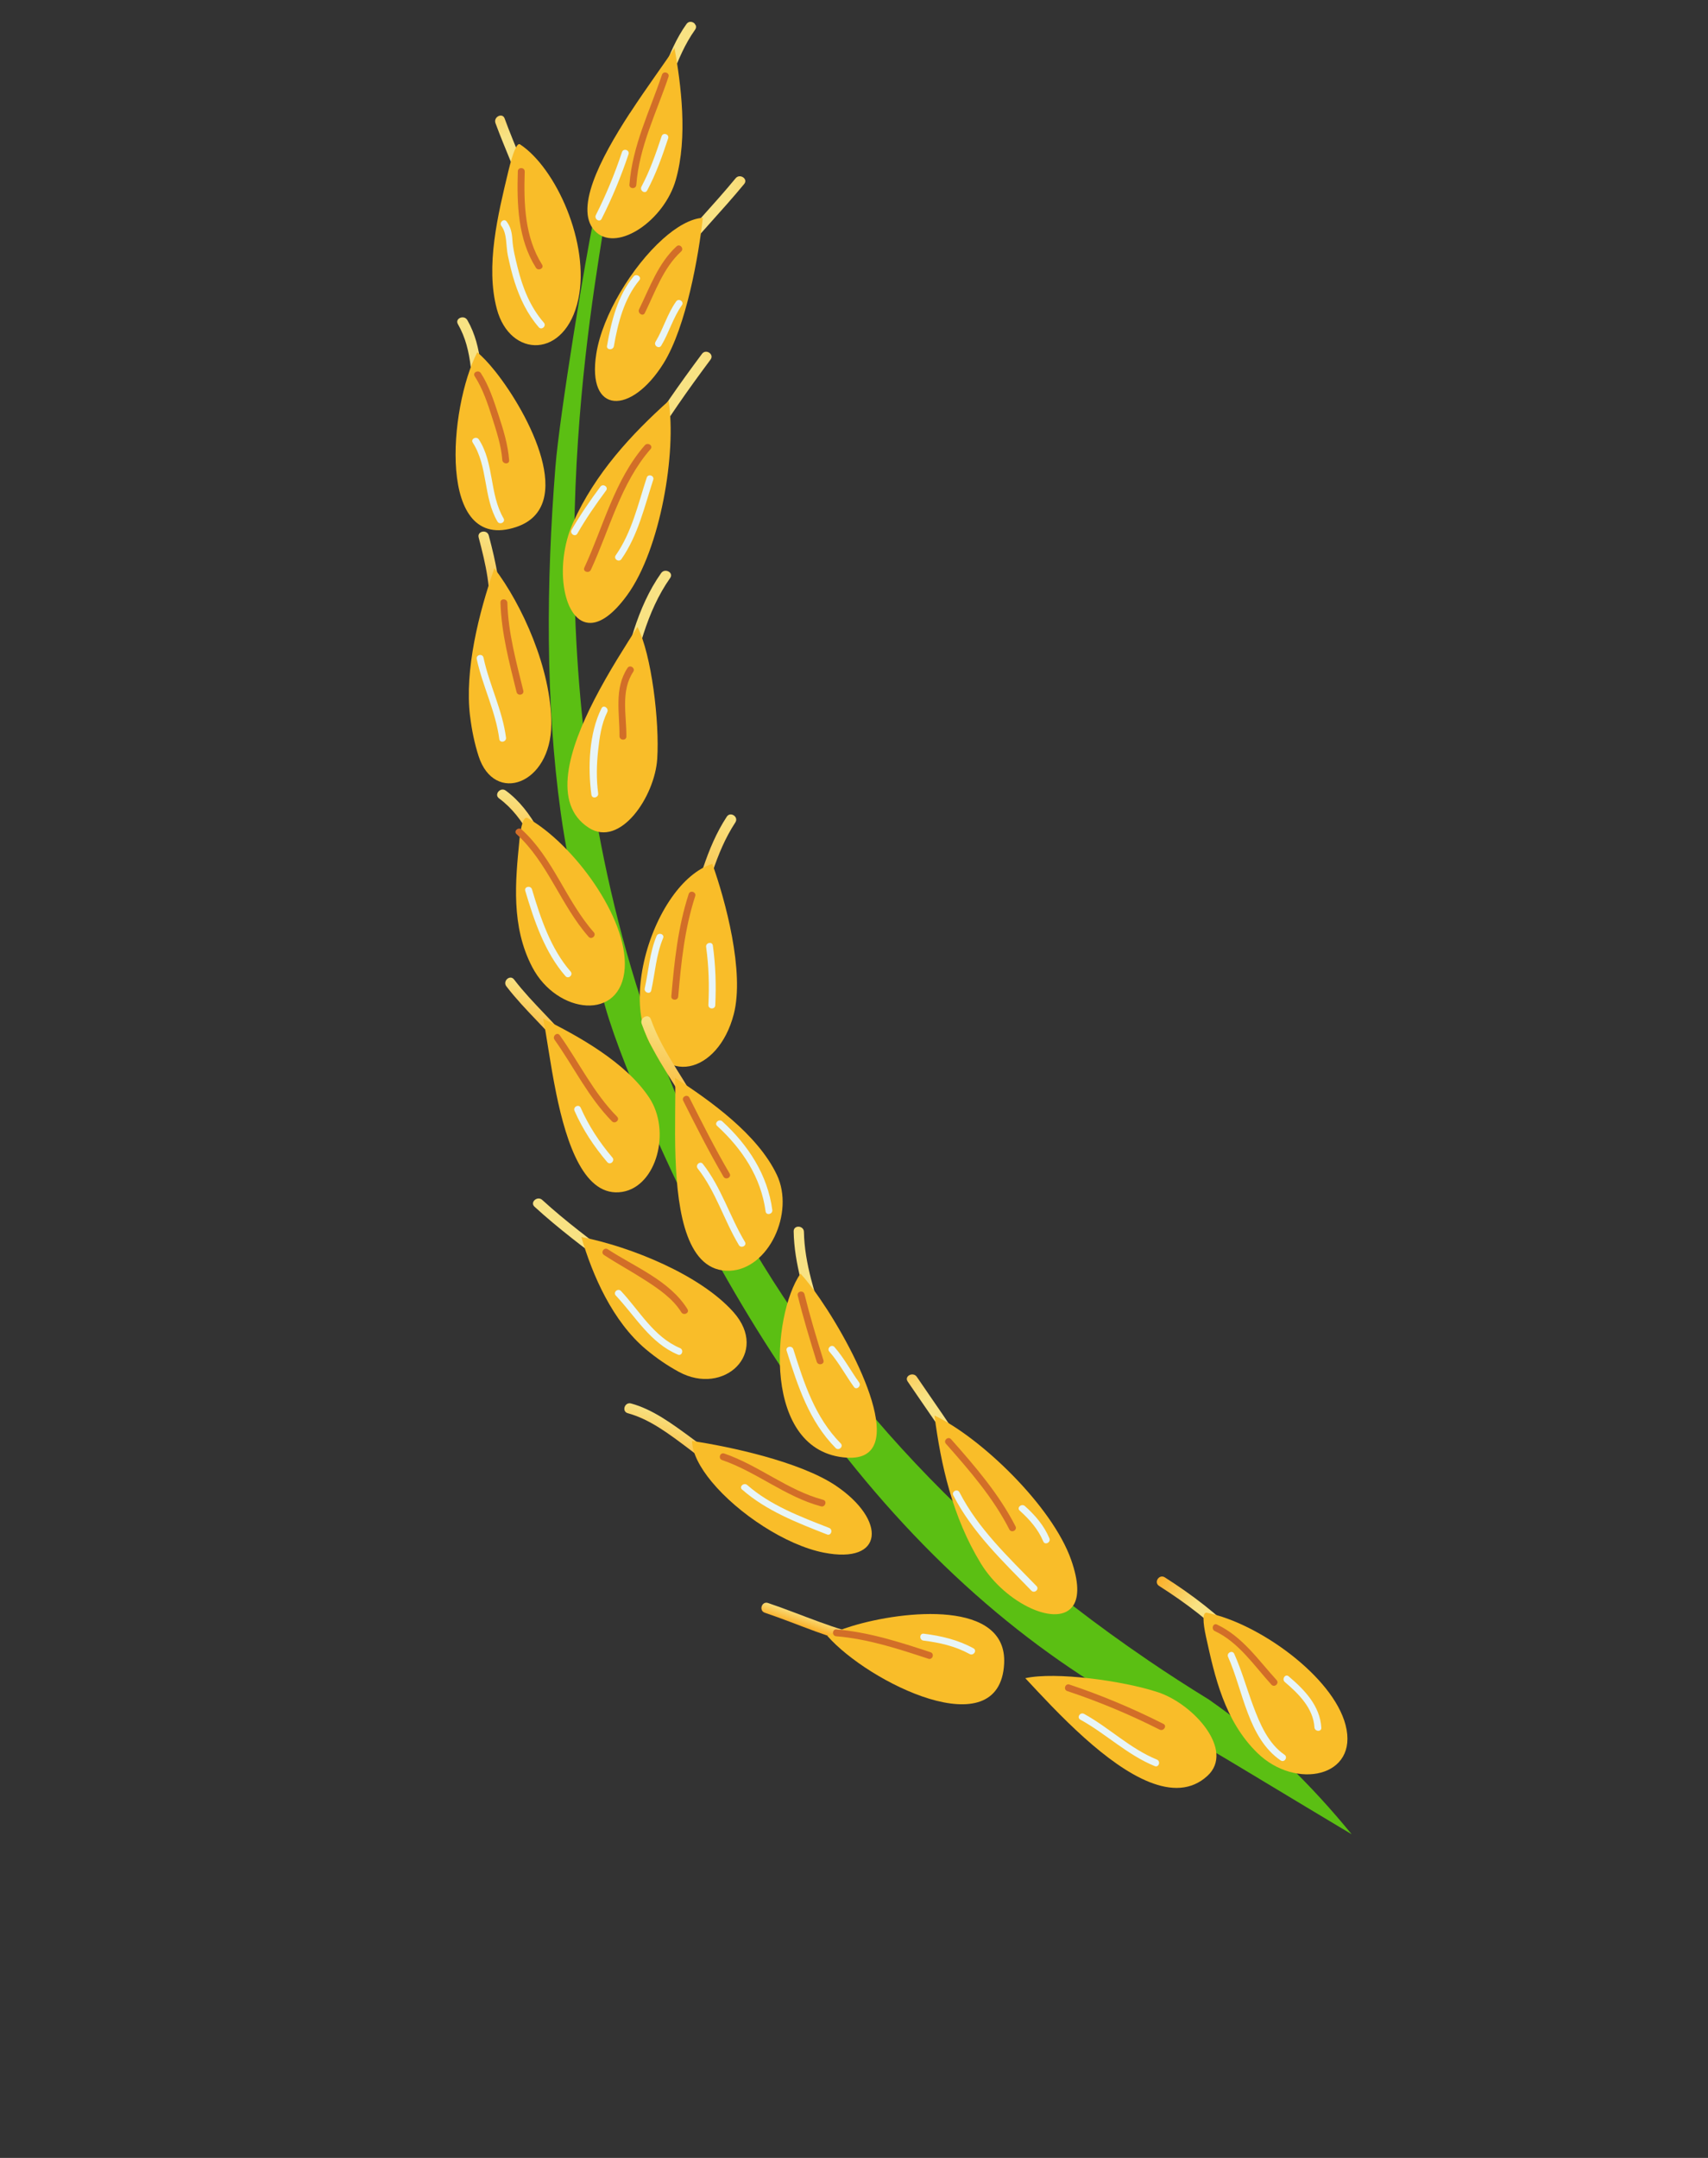 <svg width="95" height="120" viewBox="0 0 95 120" fill="none" xmlns="http://www.w3.org/2000/svg">
<rect x="0" y="0" width="95" height="120" fill="#333333" stroke="none"/>
<g clip-path="url(#clip0_559_21066)">
<path d="M33.744 9.869C33.135 10.298 33.136 11.713 32.993 12.358C32.608 14.096 31.121 23.071 30.892 25.967C30.381 32.369 30.332 39.032 31.192 45.222C31.703 48.898 32.668 52.445 33.654 55.951C34.696 59.661 38.115 66.958 39.68 69.795C43.804 77.278 48.913 84.234 55.453 89.693C58.429 92.177 61.691 94.334 65.206 96.075C65.469 96.206 65.993 96.503 66.7 96.919C68.682 98.083 72.096 100.164 75.18 102.001C72.999 99.331 70.364 96.683 67.266 94.53C67.26 94.525 67.25 94.519 67.244 94.514C66.077 93.797 64.948 93.068 63.855 92.325C63.85 92.322 63.847 92.318 63.843 92.315C17.816 61.028 35.741 8.453 33.744 9.869Z" fill="#5BBF13"/>
<path d="M29.218 11.244C28.786 9.735 28.095 8.319 27.558 6.846C27.433 6.503 27.944 6.243 28.068 6.589C28.62 8.11 29.33 9.569 29.775 11.127C29.878 11.481 29.318 11.599 29.216 11.246L29.218 11.244Z" fill="url(#paint0_linear_559_21066)"/>
<path d="M37.042 14.35C38.292 12.836 39.666 11.427 40.916 9.913C41.148 9.63 41.627 9.946 41.393 10.23C40.142 11.745 38.769 13.153 37.519 14.668C37.286 14.95 36.807 14.634 37.042 14.35Z" fill="url(#paint1_linear_559_21066)"/>
<path d="M26.403 22.83C26.194 21.181 26.325 19.517 25.469 18.024C25.285 17.704 25.815 17.487 25.995 17.802C26.875 19.341 26.753 21.054 26.97 22.753C27.015 23.118 26.45 23.198 26.404 22.832L26.403 22.83Z" fill="url(#paint2_linear_559_21066)"/>
<path d="M35.534 24.838C36.595 23.047 37.803 21.347 39.045 19.677C39.263 19.382 39.742 19.698 39.522 19.994C38.28 21.664 37.071 23.362 36.011 25.156C35.823 25.474 35.348 25.155 35.534 24.838Z" fill="url(#paint3_linear_559_21066)"/>
<path d="M35.849 6.581C36.698 4.862 37.057 2.913 38.184 1.334C38.397 1.037 38.875 1.35 38.661 1.652C37.538 3.224 37.172 5.184 36.326 6.899C36.163 7.228 35.688 6.909 35.849 6.581Z" fill="url(#paint4_linear_559_21066)"/>
<path d="M68.581 91.476C67.362 90.194 65.957 89.14 64.469 88.191C64.159 87.992 64.474 87.517 64.787 87.715C66.313 88.69 67.756 89.78 69.008 91.095C69.262 91.364 68.834 91.739 68.579 91.473L68.581 91.476Z" fill="url(#paint5_linear_559_21066)"/>
<path d="M53.298 81.064C52.44 79.599 51.434 78.229 50.485 76.823C50.28 76.517 50.793 76.265 50.995 76.566C51.944 77.972 52.948 79.341 53.808 80.807C53.994 81.125 53.483 81.38 53.298 81.064Z" fill="url(#paint6_linear_559_21066)"/>
<path d="M45.294 73.742C44.767 72.01 44.177 70.302 44.144 68.476C44.138 68.106 44.709 68.139 44.715 68.505C44.749 70.279 45.343 71.946 45.853 73.624C45.961 73.977 45.4 74.093 45.294 73.742Z" fill="url(#paint7_linear_559_21066)"/>
<path d="M41.504 83.01C40.383 82.2 39.319 81.32 38.214 80.491C37.218 79.747 36.136 78.917 34.92 78.588C34.563 78.491 34.745 77.949 35.098 78.045C36.3 78.372 37.362 79.162 38.355 79.887C39.53 80.744 40.643 81.681 41.823 82.535C42.122 82.751 41.804 83.228 41.505 83.012L41.504 83.01Z" fill="url(#paint8_linear_559_21066)"/>
<path d="M42.54 89.683C42.191 89.566 42.37 89.024 42.718 89.141C44.616 89.781 46.438 90.643 48.416 91.023C48.777 91.093 48.595 91.635 48.238 91.566C46.26 91.186 44.438 90.323 42.54 89.683Z" fill="url(#paint9_linear_559_21066)"/>
<path d="M33.952 70.486C32.505 69.407 31.064 68.323 29.731 67.105C29.459 66.856 29.89 66.481 30.16 66.727C31.456 67.911 32.864 68.962 34.271 70.011C34.566 70.229 34.25 70.708 33.954 70.488L33.952 70.486Z" fill="url(#paint10_linear_559_21066)"/>
<path d="M31.563 58.679C30.522 57.319 29.205 56.207 28.164 54.847C27.941 54.556 28.369 54.175 28.593 54.469C29.634 55.829 30.951 56.941 31.992 58.301C32.215 58.592 31.787 58.973 31.563 58.679Z" fill="url(#paint11_linear_559_21066)"/>
<path d="M28.278 9.508C28.514 8.534 28.747 7.911 28.925 8.028C30.92 9.341 32.824 13.541 32.166 16.636C31.455 19.98 28.367 19.928 27.634 17.181C26.998 14.794 27.686 11.969 28.278 9.508Z" fill="#F9BD29"/>
<path d="M36.856 13.3C37.627 12.608 38.411 12.158 39.092 12.111C38.865 14.179 38.176 18.159 36.908 20.202C35.109 23.094 32.623 23.064 33.168 19.66C33.507 17.529 35.154 14.827 36.858 13.299L36.856 13.3Z" fill="#F9BD29"/>
<path d="M32.871 34.639C31.34 34.701 30.79 31.494 31.869 29.077C33.105 26.311 35.139 24.137 37.189 22.295C37.635 25.108 36.751 30.538 34.877 33.104C34.101 34.169 33.422 34.617 32.871 34.639Z" fill="#F9BD29"/>
<path d="M27.544 20.649C29.455 23.049 32.084 28.173 28.717 29.305C24.272 30.798 24.973 22.639 26.544 19.595C26.815 19.804 27.163 20.173 27.544 20.649Z" fill="#F9BD29"/>
<path d="M35.038 6.287C36 4.811 37.007 3.461 37.518 2.666C37.873 4.695 38.268 7.617 37.589 9.999C36.953 12.235 34.404 13.995 33.183 12.933C31.843 11.766 33.376 8.833 35.034 6.286L35.038 6.287Z" fill="#F9BD29"/>
<path d="M45.618 72.238C47.724 75.309 50.669 81.296 47.094 81.059C42.373 80.747 42.917 73.144 44.522 70.826C44.817 71.135 45.201 71.63 45.618 72.238Z" fill="#F9BD29"/>
<path d="M35.936 75.043C34.068 73.478 32.953 70.912 32.333 68.787C35.083 69.329 38.948 70.887 40.798 72.968C42.817 75.244 40.272 77.654 37.756 76.286C37.099 75.93 36.496 75.51 35.934 75.041L35.936 75.043Z" fill="#F9BD29"/>
<path d="M30.934 60.789C30.596 59.138 30.397 57.531 30.209 56.646C32.135 57.599 34.804 59.062 36.112 61.043C37.338 62.9 36.522 65.966 34.614 66.279C32.519 66.622 31.517 63.639 30.934 60.793L30.934 60.789Z" fill="#F9BD29"/>
<path d="M39.593 82.409C38.931 81.612 38.51 80.812 38.489 80.13C40.547 80.435 44.499 81.275 46.493 82.619C49.316 84.527 49.192 87.009 45.81 86.338C43.693 85.917 41.056 84.17 39.593 82.409Z" fill="#F9BD29"/>
<path d="M59.704 89.263C58.888 90.56 55.932 89.197 54.553 86.939C52.973 84.354 52.332 81.447 51.976 78.714C54.546 79.938 58.523 83.743 59.577 86.74C60.014 87.982 60.001 88.796 59.705 89.265L59.704 89.263Z" fill="#F9BD29"/>
<path d="M60.338 96.66C59.024 95.485 57.84 94.193 57.028 93.322C58.703 92.951 62.449 93.459 64.401 94.101C66.399 94.759 68.69 97.344 67.159 98.753C65.359 100.411 62.646 98.722 60.337 96.658L60.338 96.66Z" fill="#F9BD29"/>
<path d="M47.368 90.43C50.301 89.532 56.034 88.968 55.851 92.514C55.609 97.198 48.276 93.551 46.021 90.973C46.316 90.799 46.786 90.608 47.368 90.43Z" fill="#F9BD29"/>
<path d="M67.086 91.053C66.897 90.199 66.871 89.632 67.129 89.683C70.014 90.265 74.141 93.233 74.841 95.925C75.6 98.835 72.063 99.554 69.942 97.486C68.1 95.692 67.561 93.209 67.086 91.053Z" fill="#F9BD29"/>
<path d="M27.182 34.335C27.355 32.808 27.008 31.351 26.623 29.887C26.529 29.531 27.091 29.423 27.186 29.779C27.584 31.292 27.934 32.802 27.753 34.373C27.711 34.74 27.14 34.702 27.182 34.335Z" fill="url(#paint12_linear_559_21066)"/>
<path d="M30.614 48.881C29.887 47.284 29.226 45.475 27.758 44.398C27.461 44.181 27.834 43.748 28.131 43.965C29.675 45.099 30.384 47.002 31.152 48.686C31.306 49.021 30.767 49.214 30.614 48.881Z" fill="url(#paint13_linear_559_21066)"/>
<path d="M34.383 38.437C34.899 36.174 35.412 33.798 36.772 31.87C36.982 31.571 37.488 31.84 37.276 32.139C35.945 34.031 35.447 36.346 34.94 38.562C34.858 38.922 34.303 38.795 34.383 38.437Z" fill="url(#paint14_linear_559_21066)"/>
<path d="M38.191 51.229C38.835 49.246 39.265 47.181 40.424 45.415C40.625 45.107 41.102 45.425 40.901 45.733C39.771 47.455 39.362 49.477 38.735 51.409C38.621 51.758 38.079 51.58 38.192 51.231L38.191 51.229Z" fill="url(#paint15_linear_559_21066)"/>
<path d="M33.059 38.904C33.865 37.337 34.821 35.865 35.456 34.86C36.238 36.388 36.688 40.14 36.556 42.193C36.422 44.293 34.498 47.16 32.748 46.032C30.692 44.709 31.645 41.657 33.059 38.904Z" fill="#F9BD29"/>
<path d="M26.145 39.83C25.833 37.266 26.63 34.08 27.497 31.601C29.017 33.59 30.675 37.194 30.663 40.272C30.649 43.638 27.485 44.75 26.619 42.045C26.392 41.34 26.24 40.599 26.147 39.829L26.145 39.83Z" fill="#F9BD29"/>
<path d="M28.883 46.783C28.968 45.912 29.12 45.365 29.349 45.495C31.91 46.943 34.916 51.042 34.748 53.82C34.565 56.823 30.98 56.409 29.607 53.786C28.412 51.508 28.669 48.983 28.885 46.782L28.883 46.783Z" fill="#F9BD29"/>
<path d="M37.364 49.903C38.004 48.992 38.78 48.306 39.619 48.037C40.347 50.065 41.423 54.05 40.812 56.401C39.947 59.732 36.775 60.533 35.797 57.137C35.184 55.014 35.947 51.913 37.364 49.903Z" fill="#F9BD29"/>
<path d="M38.687 62.439C37.812 60.532 36.394 58.925 35.69 56.934C35.569 56.593 36.078 56.33 36.2 56.677C36.904 58.669 38.32 60.277 39.197 62.182C39.35 62.516 38.841 62.774 38.687 62.439Z" fill="url(#paint16_linear_559_21066)"/>
<path d="M37.573 64.403C37.509 62.618 37.591 60.898 37.549 59.94C39.485 61.194 42.144 63.079 43.211 65.336C44.211 67.454 42.745 70.58 40.593 70.664C38.227 70.755 37.683 67.482 37.574 64.405L37.573 64.403Z" fill="#F9BD29"/>
<path d="M35.01 10.265C35.172 8.099 36.138 6.183 36.82 4.155C36.898 3.922 37.263 4.041 37.182 4.275C36.512 6.268 35.551 8.154 35.391 10.285C35.372 10.531 34.989 10.512 35.008 10.266L35.01 10.265Z" fill="#D26E28"/>
<path d="M29.805 14.884C28.803 13.29 28.745 11.35 28.802 9.524C28.811 9.276 29.193 9.298 29.185 9.543C29.13 11.31 29.179 13.171 30.148 14.713C30.282 14.922 29.936 15.092 29.807 14.886L29.805 14.884Z" fill="#D26E28"/>
<path d="M35.549 17.193C36.148 15.971 36.605 14.645 37.631 13.699C37.812 13.532 38.066 13.819 37.885 13.986C36.889 14.903 36.449 16.218 35.867 17.405C35.759 17.626 35.44 17.412 35.549 17.193Z" fill="#D26E28"/>
<path d="M27.938 25.576C27.88 24.793 27.623 24.009 27.387 23.264C27.137 22.471 26.857 21.626 26.402 20.921C26.268 20.712 26.611 20.544 26.744 20.748C27.198 21.447 27.464 22.276 27.722 23.062C27.991 23.876 28.254 24.732 28.319 25.593C28.337 25.839 27.955 25.816 27.936 25.573L27.938 25.576Z" fill="#D26E28"/>
<path d="M34.457 40.936C34.467 39.647 34.147 38.294 34.902 37.145C35.038 36.939 35.356 37.152 35.221 37.357C34.515 38.428 34.847 39.753 34.84 40.955C34.837 41.202 34.456 41.182 34.457 40.936Z" fill="#D26E28"/>
<path d="M28.732 38.486C28.328 36.84 27.884 35.207 27.837 33.503C27.831 33.255 28.213 33.278 28.22 33.522C28.267 35.193 28.711 36.792 29.107 38.407C29.167 38.648 28.791 38.724 28.732 38.486Z" fill="#D26E28"/>
<path d="M32.502 31.565C33.559 29.284 34.18 26.691 35.868 24.759C36.027 24.575 36.349 24.785 36.186 24.971C34.52 26.88 33.91 29.433 32.865 31.686C32.763 31.906 32.397 31.791 32.502 31.565Z" fill="#D26E28"/>
<path d="M37.341 55.399C37.506 53.471 37.706 51.563 38.305 49.715C38.382 49.48 38.745 49.6 38.667 49.835C38.078 51.652 37.884 53.526 37.723 55.418C37.701 55.663 37.32 55.646 37.341 55.399Z" fill="#D26E28"/>
<path d="M32.739 52.095C31.195 50.343 30.472 47.967 28.729 46.383C28.546 46.217 28.835 45.965 29.016 46.129C30.763 47.714 31.481 50.088 33.026 51.841C33.19 52.025 32.903 52.279 32.739 52.095Z" fill="#D26E28"/>
<path d="M34.036 62.353C32.725 61.021 31.919 59.332 30.845 57.82C30.703 57.623 30.989 57.367 31.132 57.567C32.205 59.076 33.011 60.771 34.324 62.099C34.496 62.274 34.209 62.528 34.036 62.353Z" fill="#D26E28"/>
<path d="M40.239 65.431C39.435 64.057 38.718 62.635 38.002 61.214C37.891 60.993 38.233 60.82 38.344 61.04C39.06 62.462 39.776 63.884 40.581 65.258C40.706 65.472 40.363 65.644 40.239 65.431Z" fill="#D26E28"/>
<path d="M70.717 93.681C69.753 92.622 68.901 91.329 67.57 90.703C67.349 90.598 67.468 90.234 67.691 90.34C69.099 91.002 69.985 92.309 71.006 93.429C71.171 93.612 70.884 93.866 70.719 93.683L70.717 93.681Z" fill="#D26E28"/>
<path d="M64.498 96.182C62.839 95.343 61.126 94.627 59.361 94.038C59.126 93.961 59.248 93.597 59.481 93.675C61.277 94.275 63.02 95.008 64.71 95.864C64.93 95.975 64.714 96.293 64.498 96.182Z" fill="#D26E28"/>
<path d="M46.526 90.612C48.329 90.761 50.051 91.316 51.757 91.879C51.992 91.956 51.872 92.319 51.637 92.241C49.962 91.689 48.276 91.138 46.508 90.991C46.261 90.971 46.281 90.59 46.527 90.609L46.526 90.612Z" fill="#D26E28"/>
<path d="M56.141 85.05C55.231 83.273 53.926 81.772 52.613 80.286C52.45 80.102 52.737 79.849 52.9 80.033C54.234 81.541 55.558 83.072 56.483 84.877C56.596 85.096 56.254 85.269 56.141 85.05Z" fill="#D26E28"/>
<path d="M40.163 81.192C39.929 81.111 40.049 80.748 40.283 80.829C42.21 81.49 43.807 82.874 45.783 83.403C46.021 83.466 45.901 83.829 45.663 83.766C43.683 83.235 42.088 81.854 40.163 81.192Z" fill="#D26E28"/>
<path d="M45.425 75.723C45.046 74.504 44.676 73.287 44.371 72.048C44.311 71.807 44.687 71.73 44.746 71.969C45.053 73.206 45.422 74.428 45.8 75.644C45.872 75.88 45.499 75.958 45.425 75.723Z" fill="#D26E28"/>
<path d="M37.896 72.974C37.418 72.204 36.626 71.67 35.88 71.188C35.129 70.703 34.341 70.278 33.593 69.788C33.387 69.653 33.599 69.334 33.805 69.47C35.303 70.452 37.258 71.219 38.237 72.801C38.369 73.011 38.025 73.18 37.896 72.974Z" fill="#D26E28"/>
<path d="M71.232 97.897C69.41 96.651 69.144 94.012 68.307 92.14C68.206 91.916 68.547 91.742 68.648 91.966C69.068 92.901 69.342 93.898 69.7 94.856C70.071 95.852 70.536 96.957 71.444 97.579C71.649 97.718 71.436 98.036 71.232 97.897Z" fill="#E8F5F7"/>
<path d="M73.11 96.056C73.046 94.992 72.229 94.187 71.463 93.536C71.277 93.379 71.488 93.058 71.675 93.218C72.56 93.969 73.42 94.856 73.493 96.075C73.508 96.321 73.126 96.299 73.11 96.056Z" fill="#E8F5F7"/>
<path d="M57.365 88.454C55.77 86.812 54.084 85.219 53.025 83.157C52.911 82.938 53.253 82.764 53.366 82.984C54.41 85.016 56.081 86.582 57.652 88.2C57.824 88.379 57.536 88.63 57.365 88.454Z" fill="#E8F5F7"/>
<path d="M58.027 85.717C57.741 85.034 57.261 84.494 56.717 84.004C56.533 83.84 56.821 83.588 57.004 83.75C57.572 84.258 58.072 84.834 58.368 85.544C58.463 85.772 58.121 85.945 58.027 85.717Z" fill="#E8F5F7"/>
<path d="M46.475 80.52C44.998 79.021 44.373 77.073 43.753 75.113C43.678 74.878 44.053 74.799 44.127 75.034C44.727 76.934 45.33 78.814 46.763 80.269C46.936 80.444 46.649 80.698 46.476 80.523L46.475 80.52Z" fill="#E8F5F7"/>
<path d="M47.497 77.128C47.03 76.479 46.656 75.768 46.13 75.163C45.968 74.978 46.254 74.722 46.417 74.91C46.944 75.514 47.317 76.225 47.784 76.874C47.926 77.072 47.64 77.328 47.497 77.128Z" fill="#E8F5F7"/>
<path d="M42.583 67.364C42.325 65.457 41.283 63.892 39.889 62.613C39.707 62.447 39.998 62.194 40.176 62.359C41.615 63.679 42.692 65.319 42.956 67.283C42.988 67.526 42.615 67.608 42.582 67.362L42.583 67.364Z" fill="#E8F5F7"/>
<path d="M41.094 69.233C40.267 67.852 39.813 66.256 38.807 64.98C38.656 64.786 38.943 64.532 39.094 64.726C40.121 66.031 40.587 67.65 41.433 69.061C41.561 69.274 41.218 69.445 41.092 69.234L41.094 69.233Z" fill="#E8F5F7"/>
<path d="M39.401 55.879C39.452 54.801 39.425 53.729 39.275 52.661C39.241 52.418 39.617 52.336 39.65 52.582C39.803 53.684 39.838 54.791 39.783 55.902C39.772 56.149 39.389 56.13 39.401 55.883L39.401 55.879Z" fill="#E8F5F7"/>
<path d="M35.861 54.959C36.077 53.988 36.131 52.976 36.519 52.05C36.614 51.825 36.978 51.941 36.881 52.17C36.493 53.096 36.438 54.106 36.223 55.079C36.171 55.32 35.807 55.197 35.861 54.959Z" fill="#E8F5F7"/>
<path d="M31.451 54.281C30.298 52.96 29.706 51.191 29.215 49.537C29.145 49.3 29.521 49.223 29.59 49.458C30.062 51.045 30.633 52.761 31.738 54.027C31.899 54.212 31.614 54.468 31.451 54.281Z" fill="#E8F5F7"/>
<path d="M32.894 44.198C32.69 42.679 32.758 40.783 33.456 39.388C33.567 39.168 33.883 39.382 33.774 39.601C33.447 40.257 33.343 41.025 33.267 41.745C33.182 42.528 33.165 43.335 33.271 44.118C33.303 44.362 32.929 44.443 32.896 44.197L32.894 44.198Z" fill="#E8F5F7"/>
<path d="M34.249 30.878C35.15 29.581 35.489 28.039 35.971 26.561C36.048 26.326 36.411 26.446 36.333 26.681C35.841 28.194 35.487 29.766 34.565 31.091C34.424 31.294 34.106 31.082 34.247 30.879L34.249 30.878Z" fill="#E8F5F7"/>
<path d="M31.794 29.462C32.275 28.628 32.82 27.838 33.392 27.066C33.538 26.868 33.859 27.079 33.71 27.278C33.137 28.049 32.59 28.84 32.112 29.674C31.988 29.887 31.672 29.674 31.794 29.462Z" fill="#E8F5F7"/>
<path d="M33.764 19.229C33.996 17.884 34.348 16.446 35.239 15.375C35.395 15.187 35.715 15.398 35.557 15.587C34.712 16.606 34.367 17.969 34.145 19.25C34.104 19.489 33.72 19.473 33.762 19.231L33.764 19.229Z" fill="#E8F5F7"/>
<path d="M36.462 19.005C36.897 18.28 37.115 17.458 37.608 16.762C37.75 16.562 38.07 16.773 37.926 16.974C37.435 17.669 37.215 18.493 36.781 19.218C36.655 19.429 36.337 19.217 36.462 19.005Z" fill="#E8F5F7"/>
<path d="M35.678 10.379C36.154 9.485 36.481 8.535 36.8 7.577C36.877 7.342 37.24 7.462 37.162 7.697C36.834 8.688 36.49 9.668 35.996 10.591C35.88 10.808 35.562 10.596 35.678 10.379Z" fill="#E8F5F7"/>
<path d="M33.143 11.958C33.713 10.828 34.195 9.659 34.595 8.458C34.673 8.223 35.039 8.344 34.958 8.579C34.545 9.812 34.049 11.011 33.461 12.171C33.35 12.391 33.033 12.175 33.143 11.958Z" fill="#E8F5F7"/>
<path d="M60.086 95.626C59.87 95.506 60.084 95.19 60.299 95.308C61.699 96.081 62.853 97.238 64.347 97.848C64.575 97.943 64.454 98.305 64.227 98.211C62.697 97.587 61.519 96.416 60.086 95.626Z" fill="#E8F5F7"/>
<path d="M51.382 90.848C52.355 90.972 53.278 91.186 54.145 91.661C54.361 91.78 54.147 92.096 53.932 91.979C53.127 91.538 52.266 91.345 51.363 91.231C51.118 91.199 51.137 90.817 51.382 90.848Z" fill="#E8F5F7"/>
<path d="M27.77 41.096C27.569 39.554 26.841 38.161 26.517 36.649C26.465 36.406 26.839 36.327 26.892 36.57C27.216 38.082 27.942 39.476 28.145 41.017C28.176 41.261 27.803 41.342 27.77 41.096Z" fill="#E8F5F7"/>
<path d="M34.252 72.045C34.083 71.865 34.37 71.611 34.539 71.791C35.579 72.902 36.365 74.352 37.825 74.966C38.05 75.062 37.934 75.425 37.705 75.329C36.162 74.68 35.351 73.215 34.251 72.043L34.252 72.045Z" fill="#E8F5F7"/>
<path d="M33.777 64.627C33.04 63.76 32.416 62.82 31.956 61.775C31.858 61.549 32.199 61.376 32.298 61.601C32.746 62.614 33.346 63.527 34.063 64.371C34.222 64.558 33.936 64.814 33.776 64.625L33.777 64.627Z" fill="#E8F5F7"/>
<path d="M27.667 29C26.873 27.641 27.149 25.939 26.294 24.613C26.16 24.404 26.505 24.235 26.636 24.44C27.494 25.77 27.216 27.467 28.009 28.827C28.134 29.042 27.791 29.213 27.667 29Z" fill="#E8F5F7"/>
<path d="M29.965 18.195C29.332 17.468 28.928 16.618 28.631 15.708C28.472 15.218 28.355 14.713 28.247 14.208C28.136 13.693 28.212 12.996 27.891 12.57C27.743 12.373 28.03 12.12 28.178 12.317C28.41 12.627 28.472 12.933 28.498 13.315C28.532 13.846 28.665 14.368 28.793 14.885C29.067 15.997 29.489 17.072 30.25 17.943C30.411 18.128 30.126 18.384 29.963 18.197L29.965 18.195Z" fill="#E8F5F7"/>
<path d="M41.275 82.835C41.09 82.674 41.379 82.422 41.562 82.581C42.864 83.722 44.528 84.342 46.119 84.966C46.347 85.057 46.228 85.422 45.998 85.329C44.339 84.678 42.635 84.023 41.277 82.833L41.275 82.835Z" fill="#E8F5F7"/>
</g>
<defs>
<linearGradient id="paint0_linear_559_21066" x1="27.998" y1="7.701" x2="25.782" y2="4.029" gradientUnits="userSpaceOnUse">
<stop stop-color="#F8E283"/>
<stop offset="1" stop-color="#FBB22C"/>
</linearGradient>
<linearGradient id="paint1_linear_559_21066" x1="40.674" y1="11.984" x2="46.548" y2="10.937" gradientUnits="userSpaceOnUse">
<stop stop-color="#F8E283"/>
<stop offset="1" stop-color="#FBB22C"/>
</linearGradient>
<linearGradient id="paint2_linear_559_21066" x1="26.564" y1="17.843" x2="27.316" y2="12.637" gradientUnits="userSpaceOnUse">
<stop stop-color="#F8E283"/>
<stop offset="1" stop-color="#FBB22C"/>
</linearGradient>
<linearGradient id="paint3_linear_559_21066" x1="39.594" y1="21.496" x2="45.607" y2="18.879" gradientUnits="userSpaceOnUse">
<stop stop-color="#F8E283"/>
<stop offset="1" stop-color="#FBB22C"/>
</linearGradient>
<linearGradient id="paint4_linear_559_21066" x1="36.35" y1="2.025" x2="33.638" y2="-3.634" gradientUnits="userSpaceOnUse">
<stop stop-color="#F8E283"/>
<stop offset="1" stop-color="#FBB22C"/>
</linearGradient>
<linearGradient id="paint5_linear_559_21066" x1="66.496" y1="89.284" x2="64.569" y2="87.809" gradientUnits="userSpaceOnUse">
<stop stop-color="#F8E283"/>
<stop offset="1" stop-color="#FBB22C"/>
</linearGradient>
<linearGradient id="paint6_linear_559_21066" x1="51.605" y1="77.664" x2="49.825" y2="74.433" gradientUnits="userSpaceOnUse">
<stop stop-color="#F8E283"/>
<stop offset="1" stop-color="#FBB22C"/>
</linearGradient>
<linearGradient id="paint7_linear_559_21066" x1="44.909" y1="68.664" x2="44.575" y2="63.559" gradientUnits="userSpaceOnUse">
<stop stop-color="#F8E283"/>
<stop offset="1" stop-color="#FBB22C"/>
</linearGradient>
<linearGradient id="paint8_linear_559_21066" x1="38.827" y1="79.195" x2="37.972" y2="81.784" gradientUnits="userSpaceOnUse">
<stop stop-color="#F8E283"/>
<stop offset="1" stop-color="#FBB22C"/>
</linearGradient>
<linearGradient id="paint9_linear_559_21066" x1="45.63" y1="90.026" x2="45.412" y2="90.684" gradientUnits="userSpaceOnUse">
<stop stop-color="#F8E283"/>
<stop offset="1" stop-color="#FBB22C"/>
</linearGradient>
<linearGradient id="paint10_linear_559_21066" x1="30.728" y1="65.842" x2="27.721" y2="59.881" gradientUnits="userSpaceOnUse">
<stop stop-color="#F8E283"/>
<stop offset="1" stop-color="#FBB22C"/>
</linearGradient>
<linearGradient id="paint11_linear_559_21066" x1="30.637" y1="55.017" x2="29.644" y2="58.024" gradientUnits="userSpaceOnUse">
<stop stop-color="#F8E283"/>
<stop offset="1" stop-color="#FBB22C"/>
</linearGradient>
<linearGradient id="paint12_linear_559_21066" x1="28.313" y1="30.487" x2="26.076" y2="33.794" gradientUnits="userSpaceOnUse">
<stop stop-color="#F8E283"/>
<stop offset="1" stop-color="#FBB22C"/>
</linearGradient>
<linearGradient id="paint13_linear_559_21066" x1="29.777" y1="44.242" x2="28.96" y2="48.721" gradientUnits="userSpaceOnUse">
<stop stop-color="#F8E283"/>
<stop offset="1" stop-color="#FBB22C"/>
</linearGradient>
<linearGradient id="paint14_linear_559_21066" x1="38.017" y1="32.791" x2="42.85" y2="27.185" gradientUnits="userSpaceOnUse">
<stop stop-color="#F8E283"/>
<stop offset="1" stop-color="#FBB22C"/>
</linearGradient>
<linearGradient id="paint15_linear_559_21066" x1="40.644" y1="45.201" x2="38.542" y2="51.562" gradientUnits="userSpaceOnUse">
<stop stop-color="#F8E283"/>
<stop offset="1" stop-color="#FBB22C"/>
</linearGradient>
<linearGradient id="paint16_linear_559_21066" x1="38.281" y1="57.185" x2="36.75" y2="61.819" gradientUnits="userSpaceOnUse">
<stop stop-color="#F8E283"/>
<stop offset="1" stop-color="#FBB22C"/>
</linearGradient>
<clipPath id="clip0_559_21066">
<rect width="105.978" height="44.857" fill="white" transform="matrix(-0.54 -0.843 -0.843 0.54 95 89.306)"/>
</clipPath>
</defs>
</svg>
